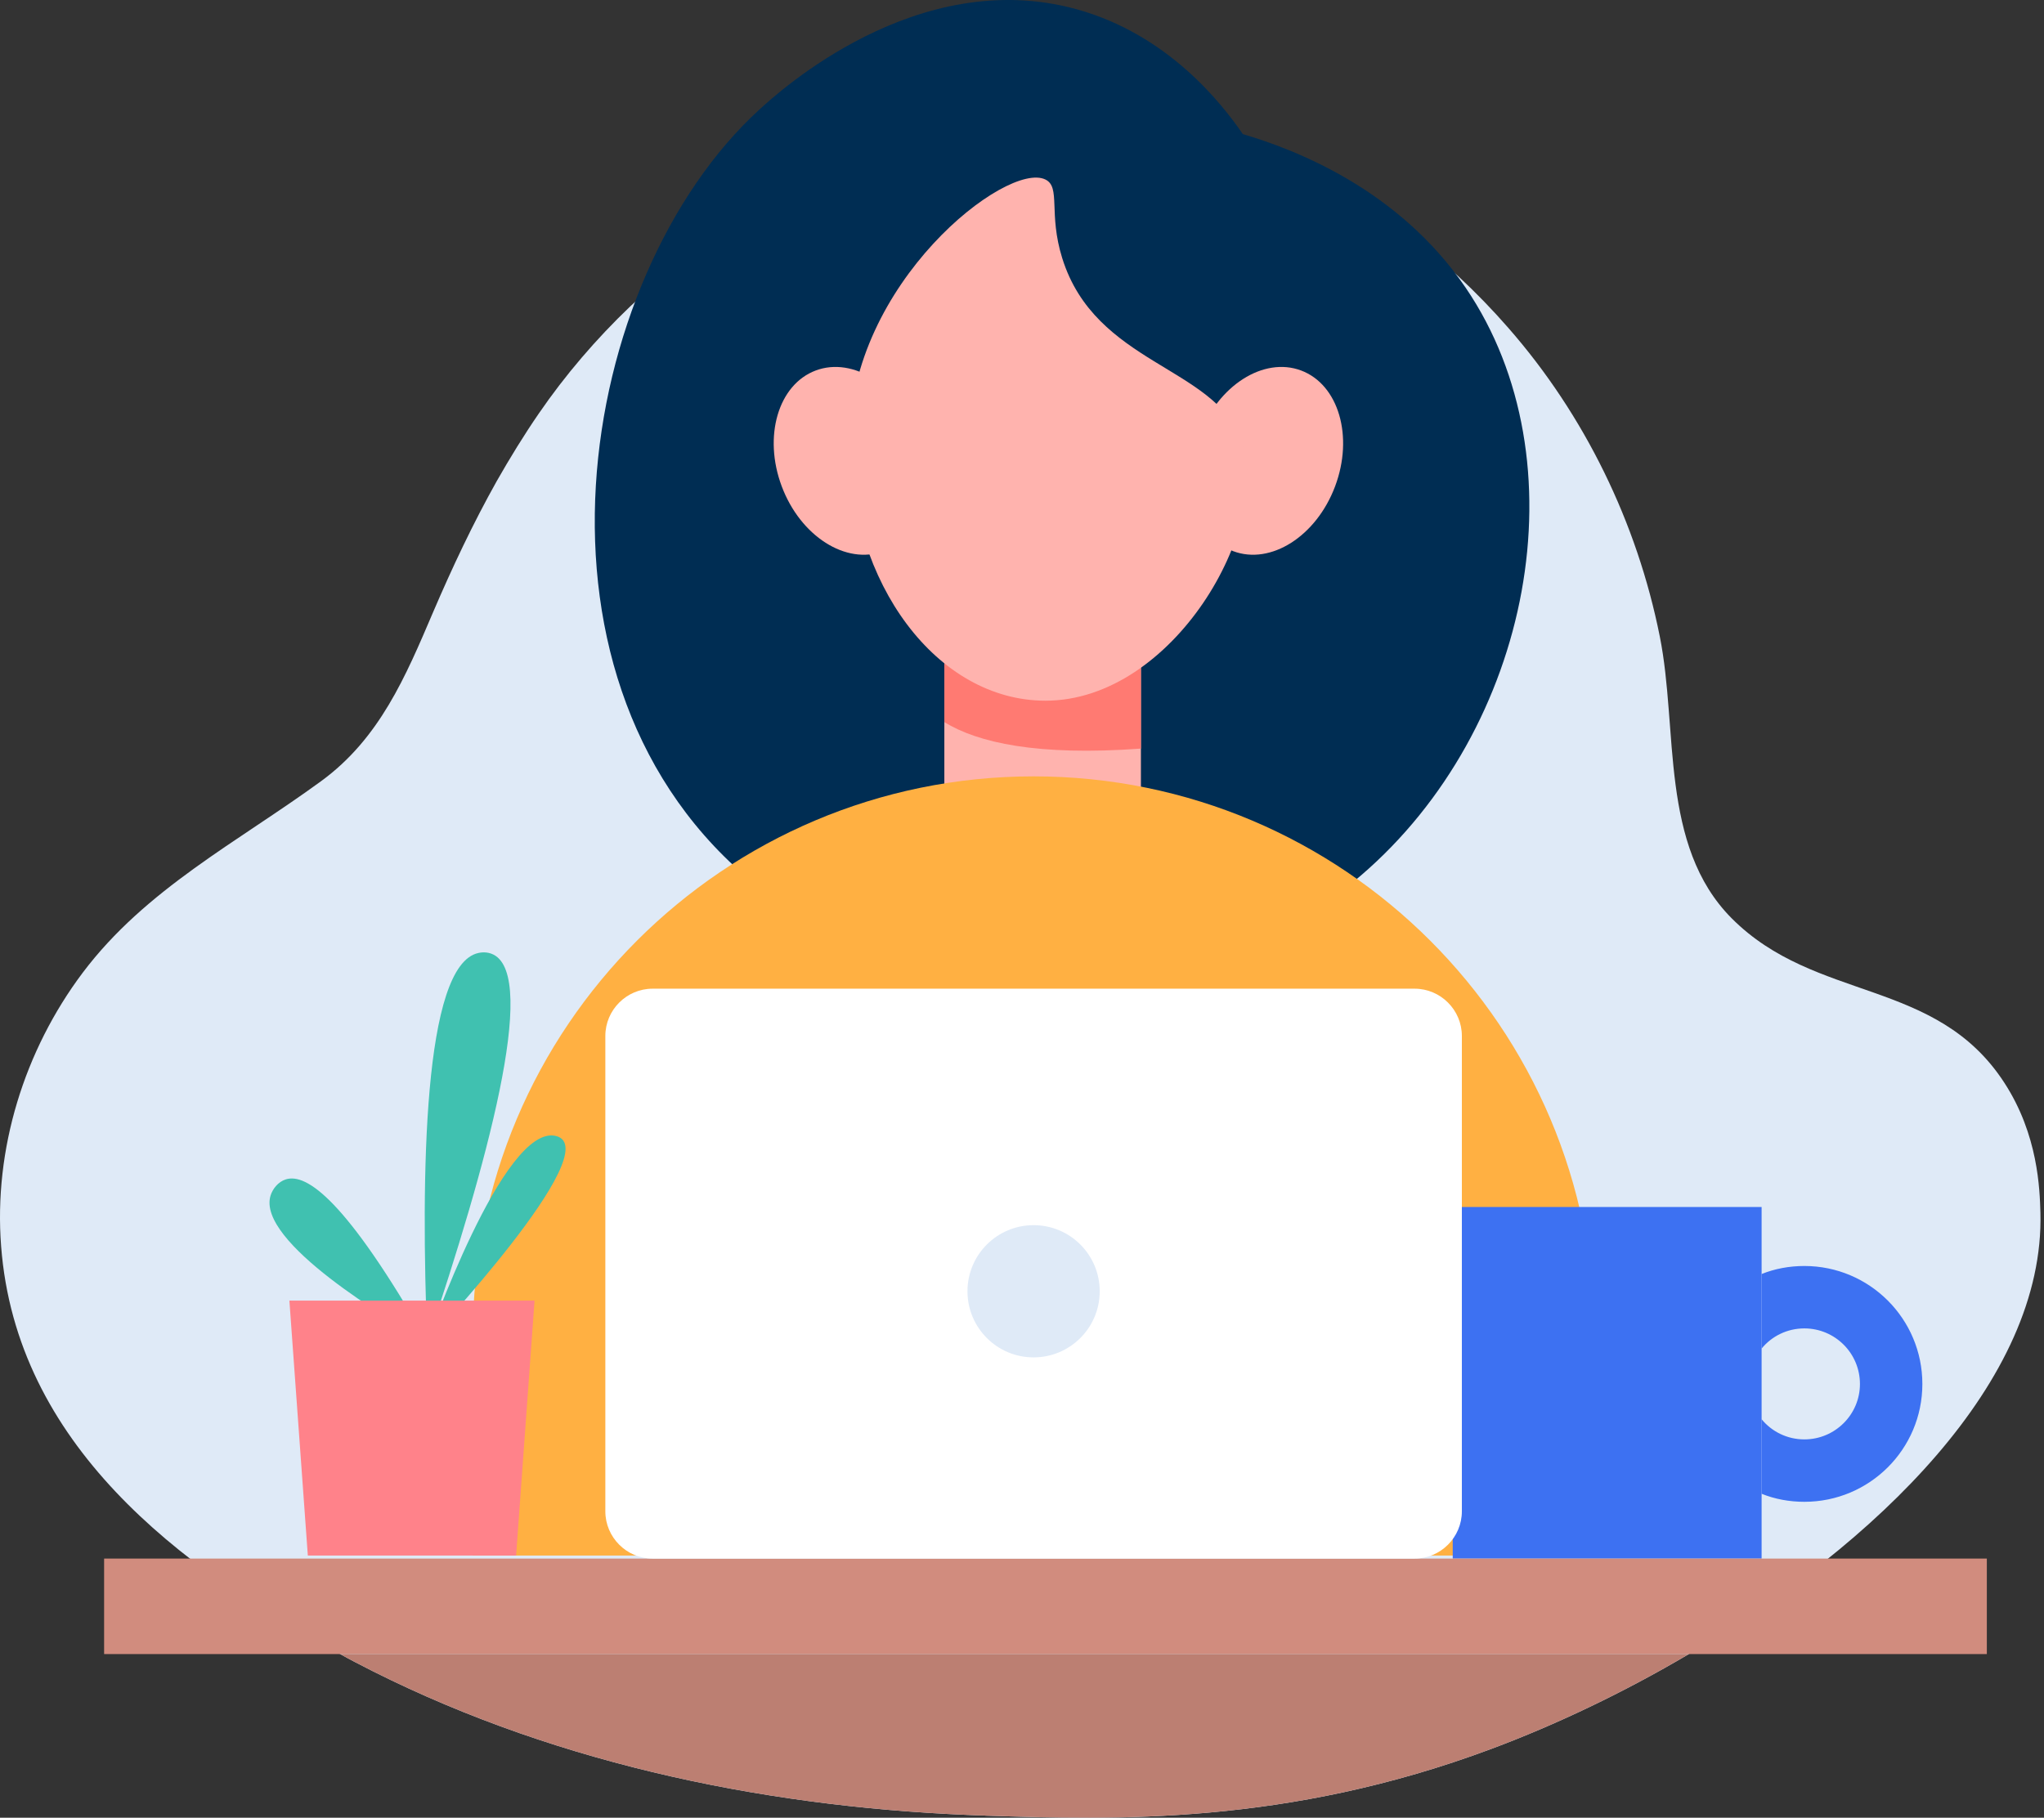 <svg xmlns="http://www.w3.org/2000/svg" version="1.1" xmlns:xlink="http://www.w3.org/1999/xlink" xmlns:svgjs="http://svgjs.com/svgjs" width="389" height="346"><rect width="100%" height="100%" fill="#333333" stroke="none"/><svg width="389" height="346" viewBox="0 0 389 346" fill="none" xmlns="http://www.w3.org/2000/svg">
<path d="M388.318 230.81C389.174 262.871 357.113 293.852 321.409 314.852C308.91 322.228 296.005 328.343 283.862 332.884C244.788 347.497 211.917 346.375 187.634 345.61C187.275 345.565 186.96 345.565 186.601 345.565C185.836 345.52 185.026 345.52 184.261 345.474C144.06 343.811 103.366 335.133 67.574 316.382C66.631 315.886 65.685 315.393 64.742 314.852C33.896 298.35 3.093 274.787 0.215 237.24C-1.224 218.758 4.622 199.962 15.729 185.17C27.735 169.206 45.271 160.259 61.099 148.702C72.251 140.564 77.196 128.781 82.414 116.551C86.056 108.053 90.013 99.644 94.554 91.549C97.072 87.141 99.68 82.87 102.558 78.689C122.658 49.416 155.933 27.968 191.186 22.932C227.924 17.717 262.998 34.848 287.054 62.413C301.579 79.006 311.561 99.51 315.878 121.139C319.43 138.811 315.787 160.933 329.547 174.783C345.511 190.838 368.443 186.071 381.438 206.079C387.913 216.016 388.185 226.403 388.318 230.81Z" fill="#DFEAF7"></path>
<path d="M258.958 166.684C291.593 138.725 301.294 87.673 278.972 54.821C266.103 35.882 246.27 28.401 236.529 25.526C232.479 19.63 222.214 6.518 204.83 1.741C174.515 -6.587 148.206 17.483 144.487 20.885C109.653 52.755 96.543 130.592 144.101 168.618C174.999 193.322 225.361 195.469 258.958 166.684Z" fill="#002D53"></path>
<path d="M217.132 120.281H179.721V166.417H217.132V120.281Z" fill="#FFB3AE"></path>
<path d="M217.132 120.281V142.494C197.392 143.933 186.105 141.369 179.721 137.458V120.281H217.132Z" fill="#FF7A72"></path>
<path d="M254.086 92.575C250.52 102.074 241.841 107.6 234.704 104.918C227.567 102.238 224.672 92.366 228.241 82.868C231.807 73.369 240.486 67.843 247.623 70.525C254.76 73.205 257.653 83.077 254.086 92.575Z" fill="#FFB3AE"></path>
<path d="M148.775 92.575C152.341 102.074 161.02 107.6 168.157 104.918C175.294 102.238 178.189 92.366 174.62 82.868C171.054 73.369 162.375 67.843 155.238 70.525C148.101 73.205 145.208 83.077 148.775 92.575Z" fill="#FFB3AE"></path>
<path d="M236.241 83.778C242.258 100.33 223.267 133.377 198.97 133.377C178.384 133.377 161.699 111.172 161.699 83.778C161.699 53.937 191.642 30.541 198.97 34.178C201.917 35.641 199.496 40.601 202.148 49.115C208.475 69.424 231.112 69.672 236.241 83.778Z" fill="#FFB3AE"></path>
<path d="M303.445 296.101H89.968V254.519C89.968 195.569 137.757 147.78 196.706 147.78C255.656 147.78 303.445 195.569 303.445 254.519V296.101Z" fill="#FFB042"></path>
<path d="M335.256 229.75H276.473V296.673H335.256V229.75Z" fill="#3D71F2"></path>
<path d="M353.971 263.44C353.971 269.267 349.218 273.987 343.391 273.987C340.104 273.987 337.174 272.491 335.253 270.146V284.338C337.76 285.348 340.528 285.867 343.391 285.867C355.794 285.867 365.851 275.842 365.851 263.44C365.851 251.038 355.794 240.98 343.391 240.98C340.528 240.98 337.76 241.502 335.253 242.51V256.701C337.174 254.357 340.104 252.861 343.391 252.861C349.221 252.861 353.971 257.58 353.971 263.44Z" fill="#3D71F2"></path>
<path d="M378.122 296.673H19.814V314.85H378.122V296.673Z" fill="#D18C7E"></path>
<path d="M81.313 255.443C80.082 223.694 80.525 183.66 91.05 181.397C91.412 181.318 92.67 181.068 93.935 181.718C102.454 186.109 92.617 221.855 81.313 255.443Z" fill="#40C1B0"></path>
<path d="M81.313 255.443C65.788 228.225 58.303 223.28 54.405 224.49C52.933 224.947 51.878 226.315 51.487 227.587C48.795 236.375 74.424 251.495 81.313 255.443Z" fill="#40C1B0"></path>
<path d="M81.313 255.443C81.313 255.443 95.797 213.755 105.81 216.233C115.823 218.71 81.313 255.443 81.313 255.443Z" fill="#40C1B0"></path>
<path d="M58.584 296.101H98.221L101.73 247.574H55.075L58.584 296.101Z" fill="#FF828A"></path>
<path d="M278.212 287.68C278.212 292.626 274.164 296.673 269.218 296.673H124.197C119.251 296.673 115.204 292.626 115.204 287.68V197.189C115.204 192.243 119.251 188.196 124.197 188.196H269.218C274.164 188.196 278.212 192.243 278.212 197.189V287.68Z" fill="white"></path>
<path d="M196.706 258.376C203.656 258.376 209.29 252.742 209.29 245.792C209.29 238.843 203.656 233.209 196.706 233.209C189.757 233.209 184.123 238.843 184.123 245.792C184.123 252.742 189.757 258.376 196.706 258.376Z" fill="#DFEAF7"></path>
<path d="M321.409 314.853C308.909 322.228 296.004 328.343 283.862 332.884C244.788 347.497 211.917 346.375 187.634 345.61C187.274 345.565 186.96 345.565 186.6 345.565C185.836 345.52 185.026 345.52 184.261 345.474C144.06 343.812 103.365 335.133 67.574 316.382C66.631 315.886 65.685 315.393 64.742 314.853H321.409Z" fill="#BC7F72"></path>
</svg><style>@media (prefers-color-scheme: light) { :root { filter: none; } }
</style></svg>